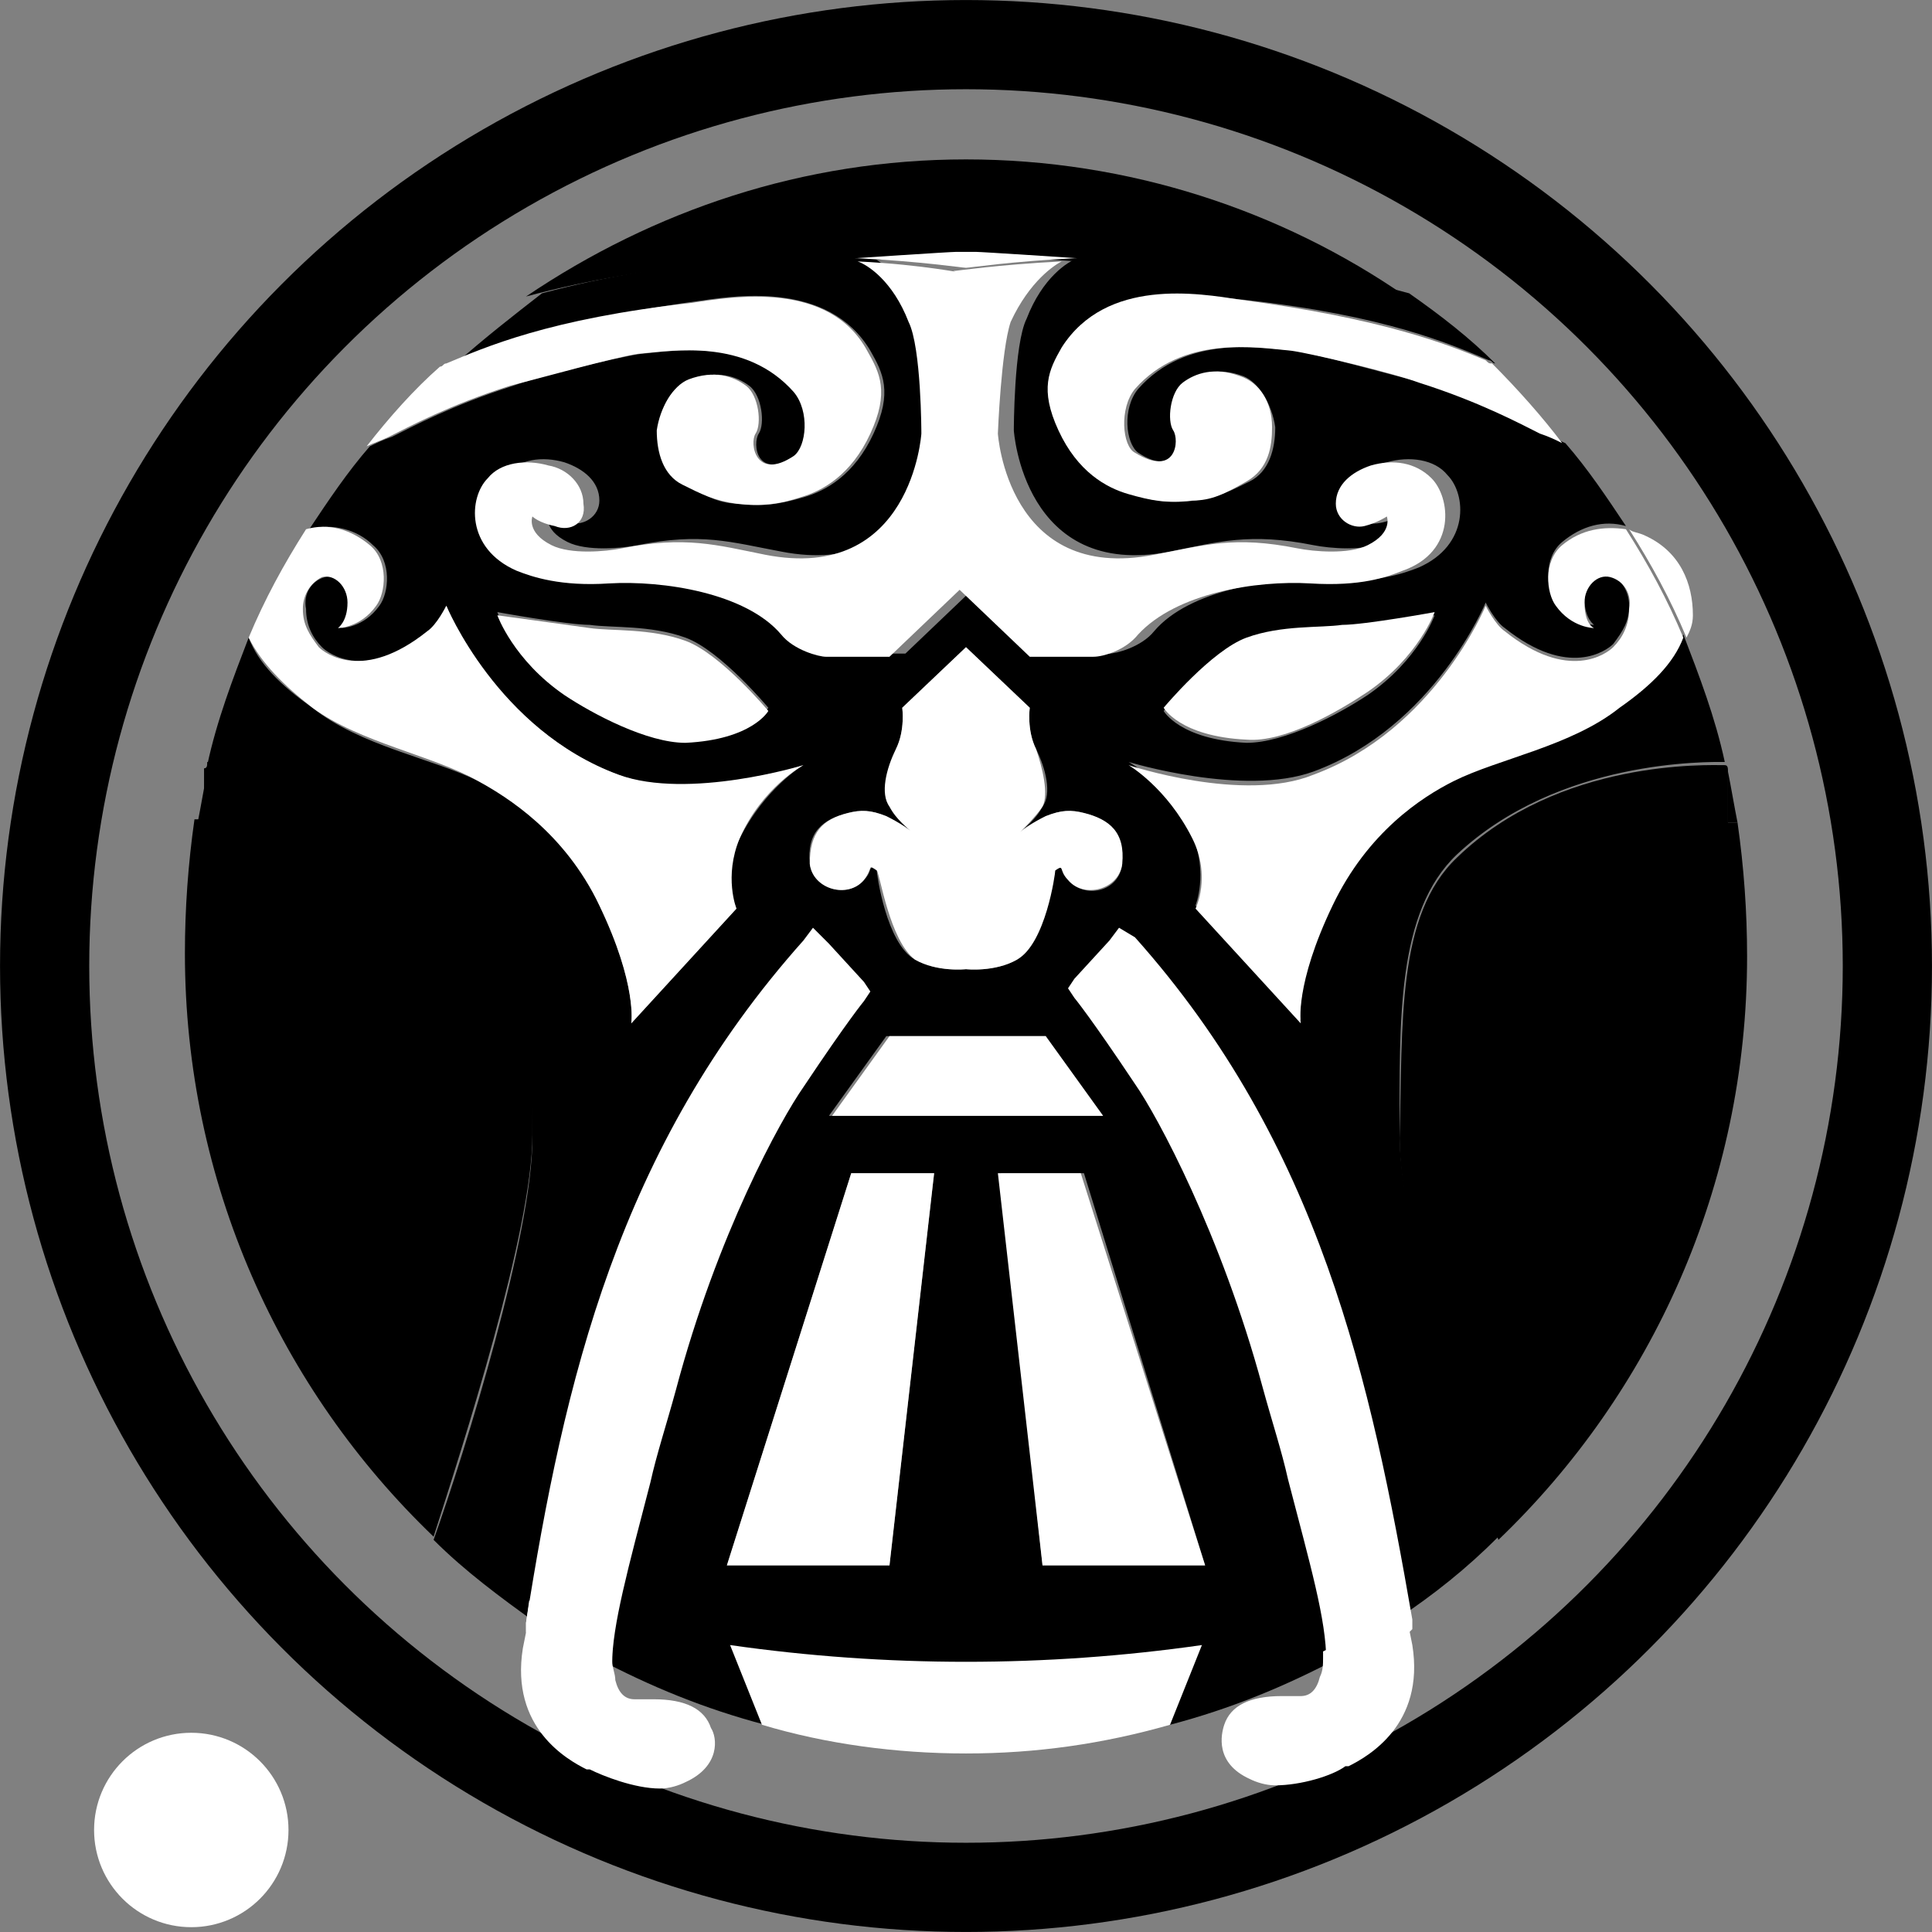 <?xml version="1.0" encoding="utf-8"?>
<!-- Generator: Adobe Illustrator 18.0.0, SVG Export Plug-In . SVG Version: 6.00 Build 0)  -->
<!DOCTYPE svg PUBLIC "-//W3C//DTD SVG 1.1//EN" "http://www.w3.org/Graphics/SVG/1.1/DTD/svg11.dtd">
<svg version="1.1" id="Layer_1" xmlns="http://www.w3.org/2000/svg" xmlns:xlink="http://www.w3.org/1999/xlink" x="0px" y="0px"
	 width="60.6px" height="60.6px" viewBox="0 0 60.6 60.6" enable-background="new 0 0 60.6 60.6" xml:space="preserve">
<rect x="0" y="0" width="60.6" height="60.6" fill="#808080" stroke="none"/>
<circle fill="none" stroke="#000000" stroke-width="2.798" stroke-miterlimit="10" cx="30.3" cy="30.3" r="28.9"/>
<g>
	<path fill="none" d="M6.5,24.2c0-0.1,0-0.2,0.1-0.2c0,0-0.1,0-0.1,0L6.5,24.2z"/>
	<path fill="none" d="M54.2,24C54.2,24,54.1,24,54.2,24c0,0.1,0,0.2,0,0.2L54.2,24z"/>
	<path d="M54.2,24.2c0-0.1,0-0.2-0.1-0.2c-0.5,0-5.2-0.2-8.4,2.9c-1.9,1.8-1.7,5.2-1.8,8.8c0,3,2.1,9.8,3.1,12.6
		c4.8-4.6,7.8-11.1,7.8-18.3c0-1.4-0.1-2.8-0.3-4.2l-0.3,0L54.2,24.2z"/>
	<path d="M14.9,26.8c-3.2-3-7.9-2.9-8.4-2.9c0,0.1,0,0.2-0.1,0.2l0,1.6l-0.3,0c-0.2,1.4-0.3,2.8-0.3,4.2c0,7.2,3,13.7,7.8,18.3
		c0.9-2.8,3.1-9.6,3.1-12.6C16.7,32,16.8,28.7,14.9,26.8z"/>
	<path d="M26.9,8.2c-0.1,0-0.1,0-0.1,0s3-0.2,3.2-0.2c0.2,0,0.3,0,0.3,0v0h0h0v0c0,0,0.1,0,0.3,0c0.2,0,3.2,0.2,3.2,0.2s0,0-0.1,0
		c2.6-0.1,6.3,0,10.4,1.1C40.2,6.6,35.4,5,30.3,5s-9.8,1.6-13.8,4.3C20.6,8.2,24.3,8.1,26.9,8.2z"/>
	<path d="M54.2,25.8l0.3,0c-0.1-0.5-0.2-1.1-0.3-1.6L54.2,25.8z"/>
	<path d="M6.5,24.2c-0.1,0.5-0.2,1.1-0.3,1.6l0.3,0L6.5,24.2z"/>
	<path d="M25.5,29.7l1.1,1.2c0,0-0.5,0.5-1.9,2.7c-0.8,1.3-2.8,5-4,9.7c-1.2,4.4-2.1,6.9-2,8.7c1.7,0.9,3.4,1.6,5.3,2.1h12.7
		c1.9-0.5,3.6-1.2,5.3-2.1c0-1.7-0.8-4.3-2-8.7c-1.2-4.7-3.2-8.4-4-9.7c-1.4-2.2-1.9-2.7-1.9-2.7l1.1-1.2c5.8,6.4,7.4,13.6,8.6,21.1
		c1.2-0.8,2.2-1.6,3.2-2.6c-0.9-2.8-3.1-9.6-3.1-12.6c0-3.6-0.1-7,1.8-8.8c3.2-3,7.9-2.9,8.4-2.9c-0.3-1.4-0.8-2.7-1.3-4
		c-0.3,0.8-1,1.5-2,2.2c-1.5,1.1-3.8,1.5-5.2,2.3c-0.9,0.5-2.7,1.6-3.8,3.9c-1.2,2.5-1,3.7-1,3.7l-3.3-3.6c0,0,0.4-1-0.1-2.2
		c-0.7-1.6-2-2.3-2-2.3s3.6,1.1,5.8,0.3c3.8-1.4,5.4-5.3,5.4-5.3s0.3,0.6,0.6,0.8c2,1.6,3.2,0.7,3.4,0.5c0.3-0.4,0.5-0.7,0.5-1.2
		c0-0.4-0.2-0.8-0.6-1c-0.4-0.1-0.8,0.3-0.8,0.8c0,0.6,0.3,0.8,0.3,0.8s-0.7,0-1.2-0.7c-0.3-0.4-0.4-1.4,0.2-1.9
		c0.6-0.5,1.3-0.7,2-0.5c-0.6-0.9-1.2-1.8-1.9-2.6c-0.2-0.1-0.5-0.2-0.7-0.3c-0.6-0.3-1.9-1-3.8-1.6c-0.8-0.2-3.3-0.9-4-1
		c-1.1-0.1-3.4-0.5-4.9,1.2c-0.5,0.6-0.4,1.7,0,2c1.2,0.8,1.4-0.4,1.2-0.7c-0.2-0.3-0.1-1.2,0.3-1.5c0.4-0.3,1-0.5,1.8-0.2
		c0.5,0.2,0.9,0.9,1,1.6c0,0.7-0.2,1.4-0.8,1.7s-1,0.5-1.7,0.6c-0.8,0.1-1.4,0-2-0.2c-0.7-0.2-1.6-0.7-2.2-2
		c-0.6-1.3-0.3-1.9,0.1-2.6c1.3-2.2,4.3-1.6,5.6-1.5c4.5,0.5,6.5,1.4,7.7,1.9c0.1,0,0.1,0.1,0.2,0.1c-0.8-0.8-1.7-1.5-2.7-2.2
		c-4-1.1-7.8-1.2-10.4-1.1c-0.3,0.1-1.1,0.6-1.6,1.9c-0.4,0.8-0.4,3.5-0.4,3.5s0.3,4.7,4.9,3.8c1.5-0.3,2.5-0.6,4.5-0.2
		c0.5,0.1,1.6,0.2,2.2-0.1c0.8-0.4,0.6-0.9,0.6-0.9s-0.2,0.2-0.7,0.3s-1-0.1-0.9-0.7c0-0.6,0.5-1.1,1.1-1.2c0.7-0.2,1.5-0.1,1.9,0.4
		c0.6,0.6,0.7,2.2-0.9,2.9c-0.5,0.2-1.4,0.5-2.9,0.4c-1.7-0.1-4.3,0.3-5.4,1.6c-0.4,0.5-1.2,0.7-1.4,0.7c-0.3,0-2,0-2,0l-2.2-2.1
		l-2.2,2.1c0,0-1.7,0-2,0c-0.3,0-1-0.2-1.4-0.7c-1.2-1.3-3.7-1.7-5.4-1.6c-1.6,0.1-2.4-0.2-2.9-0.4c-1.7-0.6-1.5-2.3-0.9-2.9
		c0.5-0.5,1.2-0.6,1.9-0.4c0.6,0.2,1.1,0.6,1.1,1.2c0,0.5-0.5,0.8-0.9,0.7c-0.5-0.2-0.7-0.3-0.7-0.3s-0.2,0.5,0.6,0.9
		c0.6,0.3,1.7,0.2,2.2,0.1c2-0.4,2.9-0.1,4.5,0.2c4.6,0.9,4.9-3.8,4.9-3.8s-0.1-2.6-0.4-3.5c-0.6-1.3-1.4-1.8-1.6-1.9
		c-2.6-0.1-6.3,0-10.4,1.1c-0.9,0.7-1.8,1.4-2.7,2.2c0.1,0,0.1,0,0.2-0.1c1.2-0.5,3.2-1.3,7.7-1.9C23,9.3,26,8.8,27.3,11
		c0.4,0.7,0.7,1.3,0.1,2.6c-0.6,1.3-1.5,1.8-2.2,2c-0.7,0.2-1.2,0.3-2,0.2c-0.6,0-1-0.2-1.7-0.6s-0.8-1.1-0.8-1.7
		c0-0.8,0.4-1.4,1-1.6c0.8-0.3,1.4-0.1,1.8,0.2c0.4,0.3,0.5,1.2,0.3,1.5c-0.2,0.3-0.1,1.5,1.2,0.7c0.4-0.2,0.5-1.4,0-2
		c-1.5-1.7-3.8-1.3-4.9-1.2c-0.7,0.1-3.2,0.7-4,1c-1.9,0.6-3.2,1.3-3.8,1.6c-0.3,0.1-0.5,0.2-0.7,0.3c-0.7,0.8-1.3,1.7-1.9,2.6
		c0.7-0.2,1.5,0,2,0.5c0.6,0.5,0.5,1.5,0.2,1.9c-0.5,0.7-1.2,0.7-1.2,0.7s0.3-0.1,0.3-0.8c0-0.5-0.4-0.9-0.8-0.8
		c-0.4,0.1-0.7,0.5-0.6,1c0,0.5,0.2,0.9,0.5,1.2c0.2,0.2,1.4,1.1,3.4-0.5C13.7,19.6,14,19,14,19s1.6,3.9,5.4,5.3
		c2.3,0.9,5.8-0.3,5.8-0.3s-1.2,0.7-2,2.3c-0.6,1.2-0.1,2.2-0.1,2.2l-3.3,3.6c0,0,0.2-1.2-1-3.7C17.8,26.1,16,25,15,24.5
		c-1.4-0.7-3.7-1.1-5.2-2.3c-1-0.7-1.7-1.4-2-2.2c-0.5,1.3-1,2.6-1.3,4c0.5,0,5.2-0.2,8.4,2.9c1.9,1.8,1.7,5.2,1.8,8.8
		c0,3-2.1,9.8-3.1,12.6c1,1,2.1,1.8,3.2,2.6C18.2,43.3,19.7,36.2,25.5,29.7z M39.1,20.1c1.1-0.4,2.3-0.3,3-0.4
		c0.7-0.1,2.9-0.4,2.9-0.4s-0.5,1.4-2.1,2.5c-0.9,0.6-2.6,1.5-3.8,1.5c-2.1-0.1-2.6-1-2.6-1S38,20.5,39.1,20.1z M21.5,23.2
		c-1.2,0.1-2.9-0.9-3.8-1.5c-1.6-1.1-2.1-2.5-2.1-2.5s2.2,0.4,2.9,0.4c0.7,0.1,1.9,0,3,0.4c1.1,0.4,2.6,2.2,2.6,2.2
		S23.6,23.1,21.5,23.2z M27.9,49.1h-5.1l3.9-12.3h2.6L27.9,49.1z M37.8,49.1h-5.1l-1.3-12.3h2.6L37.8,49.1z M34.6,35h-4.3h0h-4.3
		l1.8-2.5h2.5h0h2.5L34.6,35z M26.6,25.5c0.4-0.1,0.7-0.1,1.2,0.1c0.4,0.2,0.7,0.4,0.8,0.5c-0.1-0.1-0.5-0.5-0.7-0.8
		c-0.2-0.4,0-1.2,0.2-1.8c0.3-0.6,0.2-1.3,0.2-1.3l2-1.9v0l0,0l0,0v0l2,1.9c0,0-0.1,0.7,0.2,1.3c0.3,0.6,0.5,1.4,0.2,1.8
		c-0.2,0.4-0.6,0.7-0.7,0.8c0.1-0.1,0.4-0.3,0.8-0.5c0.5-0.2,0.8-0.2,1.2-0.1c0.8,0.2,1.2,0.6,1.2,1.6c-0.1,0.9-1.2,1.1-1.7,0.5
		c-0.3-0.4-0.1-0.5-0.4-0.3c-0.1,0.1-0.4,2.2-1.2,2.8c-0.7,0.4-1.6,0.3-1.6,0.3c0,0-0.9,0.1-1.6-0.3c-0.9-0.5-1.2-2.7-1.2-2.8
		c-0.3-0.2-0.1,0-0.4,0.3c-0.5,0.6-1.6,0.3-1.7-0.5C25.3,26.1,25.8,25.7,26.6,25.5z"/>
	<path fill="#FFFFFF" d="M39.1,23.2c1.2,0.1,2.9-0.9,3.8-1.5c1.6-1.1,2.1-2.5,2.1-2.5s-2.2,0.4-2.9,0.4c-0.7,0.1-1.9,0-3,0.4
		c-1.1,0.4-2.6,2.2-2.6,2.2S37,23.1,39.1,23.2z"/>
	<g>
		<path fill="#FFFFFF" d="M40.1,55.7c-0.3,0-0.5,0-0.7-0.1c-0.9-0.5-0.9-1.1-0.7-1.5c0.3-0.7,1.3-0.7,1.6-0.7c0.2,0,0.3,0,0.4,0
			l0.2,0c0.4,0,0.7-0.2,0.8-0.7c0-0.2,0.1-0.4,0.1-0.7l0-0.1l0.1-0.1c0.6-0.3,1.2-0.7,1.8-1.1l0.3-0.2l0.2,1
			c0.4,2.3-1.2,3.2-1.8,3.6C41.8,55.4,40.9,55.7,40.1,55.7z"/>
		<g>
			<path fill="#FFFFFF" d="M43.8,50.9c0,0.2,0.1,0.5,0.1,0.7c0.4,2.3-1.3,3.1-1.8,3.4c-0.4,0.2-1.3,0.5-2,0.5c-0.2,0-0.4,0-0.6-0.1
				c-0.4-0.2-0.9-0.6-0.6-1.2c0.2-0.5,0.9-0.6,1.4-0.6c0.2,0,0.5,0,0.6,0c0.3,0,0.9-0.1,1-0.9c0-0.2,0.1-0.5,0.1-0.7
				C42.6,51.6,43.2,51.3,43.8,50.9 M44.1,50.2l-0.6,0.4c-0.6,0.4-1.2,0.8-1.8,1.1l-0.2,0.1l0,0.2c0,0.2,0,0.4-0.1,0.6
				c-0.1,0.4-0.3,0.6-0.6,0.6c0,0-0.1,0-0.2,0c-0.1,0-0.3,0-0.4,0c-1,0-1.6,0.3-1.8,0.9c-0.1,0.3-0.3,1.2,0.8,1.7
				c0.2,0.1,0.5,0.2,0.8,0.2c0.8,0,1.8-0.3,2.2-0.6l0.1,0c0.6-0.3,2.4-1.3,2-3.8l-0.1-0.5l0-0.3L44.1,50.2L44.1,50.2z"/>
		</g>
	</g>
	<g>
		<path fill="#FFFFFF" d="M41.7,52c0-1.3-0.5-3-1.2-5.7c-0.2-0.9-0.5-1.8-0.8-2.9c-1.2-4.4-3-8.1-4-9.6c-1.4-2.1-1.9-2.7-1.9-2.7
			l-0.1-0.1l1.4-1.5l0.2,0.2c5.8,6.5,7.4,13.7,8.7,21.3l0,0.1l-0.1,0.1c-0.6,0.4-1.2,0.8-1.8,1.1l-0.3,0.2L41.7,52z"/>
		<g>
			<path fill="#FFFFFF" d="M35.1,29.7c5.8,6.4,7.4,13.6,8.6,21.1c-0.6,0.4-1.2,0.8-1.8,1.1c0-1.7-0.8-4.3-2-8.7
				c-1.2-4.7-3.2-8.4-4-9.7c-1.4-2.2-1.9-2.7-1.9-2.7L35.1,29.7 M35.1,29.1l-0.3,0.4l-1.1,1.2l-0.2,0.3l0.2,0.3c0,0,0.5,0.6,1.9,2.7
				c0.7,1,2.7,4.7,4,9.5c0.3,1.1,0.6,2,0.8,2.9c0.7,2.7,1.2,4.4,1.2,5.7l0,0.7l0.7-0.4c0.6-0.3,1.2-0.7,1.8-1.1l0.2-0.2l0-0.3
				c-1.3-7.5-2.9-14.9-8.7-21.4L35.1,29.1L35.1,29.1z"/>
		</g>
	</g>
	<path fill="#FFFFFF" d="M51.6,16.8c-0.2-0.1-0.4-0.1-0.5-0.2c0.7,1.1,1.3,2.2,1.8,3.4c0.1-0.2,0.2-0.4,0.2-0.7
		C53.1,18.3,52.7,17.3,51.6,16.8z"/>
	<path fill="#FFFFFF" d="M49,17.1c-0.6,0.5-0.5,1.5-0.2,1.9c0.5,0.7,1.2,0.7,1.2,0.7s-0.3-0.1-0.3-0.8c0-0.5,0.4-0.9,0.8-0.8
		c0.4,0.1,0.7,0.5,0.6,1c0,0.5-0.2,0.9-0.5,1.2c-0.2,0.2-1.4,1.1-3.4-0.5c-0.3-0.2-0.6-0.8-0.6-0.8s-1.6,3.9-5.4,5.3
		C39,25.2,35.4,24,35.4,24s1.2,0.7,2,2.3c0.6,1.2,0.1,2.2,0.1,2.2l3.3,3.6c0,0-0.2-1.2,1-3.7c1.1-2.3,2.8-3.4,3.8-3.9
		c1.4-0.7,3.7-1.1,5.2-2.3c1-0.7,1.7-1.4,2-2.2c-0.5-1.2-1.1-2.3-1.8-3.4C50.3,16.5,49.6,16.6,49,17.1z"/>
	<path fill="#FFFFFF" d="M46.8,11.4c-0.1,0-0.1,0-0.2-0.1c-1.2-0.5-3.2-1.3-7.7-1.9c-1.3-0.2-4.2-0.7-5.6,1.5
		c-0.4,0.7-0.7,1.3-0.1,2.6c0.6,1.3,1.5,1.8,2.2,2c0.7,0.2,1.2,0.3,2,0.2c0.6,0,1-0.2,1.7-0.6s0.8-1.1,0.8-1.7c0-0.8-0.4-1.4-1-1.6
		c-0.8-0.3-1.4-0.1-1.8,0.2c-0.4,0.3-0.5,1.2-0.3,1.5c0.2,0.3,0.1,1.5-1.2,0.7c-0.4-0.2-0.5-1.4,0-2c1.5-1.7,3.8-1.3,4.9-1.2
		c0.7,0.1,3.2,0.7,4,1c1.9,0.6,3.2,1.3,3.8,1.6c0.3,0.1,0.5,0.2,0.7,0.3C48.4,13.1,47.6,12.2,46.8,11.4z"/>
	<polygon fill="#FFFFFF" points="31.3,36.8 32.7,49.1 37.8,49.1 33.9,36.8 	"/>
	<path fill="#FFFFFF" d="M30.6,7.9c-0.2,0-0.3,0-0.3,0v0h0h0v0c0,0-0.1,0-0.3,0c-0.2,0-3.2,0.2-3.2,0.2s0,0,0.1,0
		c2,0.1,3.3,0.3,3.4,0.3c0.1,0,1.4-0.2,3.4-0.3c0.1,0,0.1,0,0.1,0S30.8,7.9,30.6,7.9z"/>
	<path fill="#FFFFFF" d="M26.9,8.2c0.3,0.1,1.1,0.6,1.6,1.9c0.4,0.8,0.4,3.5,0.4,3.5s-0.3,4.7-4.9,3.8c-1.5-0.3-2.5-0.6-4.5-0.2
		c-0.5,0.1-1.6,0.2-2.2-0.1c-0.8-0.4-0.6-0.9-0.6-0.9s0.2,0.2,0.7,0.3c0.5,0.2,1-0.1,0.9-0.7c0-0.6-0.5-1.1-1.1-1.2
		c-0.7-0.2-1.5-0.1-1.9,0.4c-0.6,0.6-0.7,2.2,0.9,2.9c0.5,0.2,1.4,0.5,2.9,0.4c1.7-0.1,4.3,0.3,5.4,1.6c0.4,0.5,1.2,0.7,1.4,0.7
		c0.3,0,2,0,2,0l2.2-2.1l2.2,2.1c0,0,1.7,0,2,0c0.3,0,1-0.2,1.4-0.7c1.2-1.3,3.7-1.7,5.4-1.6c1.6,0.1,2.4-0.2,2.9-0.4
		c1.7-0.6,1.5-2.3,0.9-2.9c-0.5-0.5-1.2-0.6-1.9-0.4c-0.6,0.2-1.1,0.6-1.1,1.2c0,0.5,0.5,0.8,0.9,0.7s0.7-0.3,0.7-0.3
		s0.2,0.5-0.6,0.9c-0.6,0.3-1.7,0.2-2.2,0.1c-2-0.4-2.9-0.1-4.5,0.2c-4.6,0.9-4.9-3.8-4.9-3.8s0.1-2.6,0.4-3.5
		c0.6-1.3,1.4-1.8,1.6-1.9c-2,0.1-3.3,0.3-3.4,0.3C30.3,8.6,29,8.3,26.9,8.2z"/>
	<path fill="#FFFFFF" d="M27.1,27.6c0.3-0.4,0.1-0.5,0.4-0.3c0.1,0.1,0.4,2.2,1.2,2.8c0.7,0.4,1.6,0.3,1.6,0.3c0,0,0.9,0.1,1.6-0.3
		c0.9-0.5,1.2-2.7,1.2-2.8c0.3-0.2,0.1,0,0.4,0.3c0.5,0.6,1.6,0.3,1.7-0.5c0.1-1-0.4-1.4-1.2-1.6c-0.4-0.1-0.7-0.1-1.2,0.1
		c-0.4,0.2-0.7,0.4-0.8,0.5c0.1-0.1,0.5-0.5,0.7-0.8c0.2-0.4,0-1.2-0.2-1.8c-0.3-0.6-0.2-1.3-0.2-1.3l-2-1.9v0l0,0l0,0v0l-2,1.9
		c0,0,0.1,0.7-0.2,1.3c-0.3,0.6-0.5,1.4-0.2,1.8c0.2,0.4,0.6,0.7,0.7,0.8c-0.1-0.1-0.4-0.3-0.8-0.5c-0.5-0.2-0.8-0.2-1.2-0.1
		c-0.8,0.2-1.2,0.6-1.2,1.6C25.5,27.9,26.6,28.2,27.1,27.6z"/>
	<path fill="#FFFFFF" d="M21.5,20.1c-1.1-0.4-2.3-0.3-3-0.4c-0.7-0.1-2.9-0.4-2.9-0.4s0.5,1.4,2.1,2.5c0.9,0.6,2.6,1.5,3.8,1.5
		c2.1-0.1,2.6-1,2.6-1S22.6,20.5,21.5,20.1z"/>
	<g>
		<path fill="#FFFFFF" d="M20.5,55.7c-0.8,0-1.7-0.3-2.1-0.5c-0.7-0.4-2.3-1.3-1.9-3.6l0.2-1l0.3,0.2c0.6,0.4,1.2,0.8,1.8,1.1
			l0.1,0.1l0,0.1c0,0.3,0,0.5,0.1,0.7c0.1,0.5,0.4,0.7,0.8,0.7l0.2,0c0.1,0,0.3,0,0.4,0c0.3,0,1.3,0,1.6,0.7c0.1,0.3,0.2,1-0.7,1.5
			C21,55.6,20.8,55.7,20.5,55.7L20.5,55.7z"/>
		<g>
			<path fill="#FFFFFF" d="M16.9,50.9c0.6,0.4,1.2,0.8,1.8,1.1c0,0.3,0,0.5,0.1,0.7c0.2,0.8,0.7,0.9,1,0.9c0.1,0,0.3,0,0.6,0
				c0.5,0,1.2,0.1,1.4,0.6c0.2,0.6-0.2,1-0.6,1.2c-0.2,0.1-0.4,0.1-0.6,0.1c-0.7,0-1.6-0.3-2-0.5c-0.5-0.3-2.2-1.1-1.8-3.4
				C16.8,51.4,16.8,51.1,16.9,50.9 M16.6,50.2l-0.1,0.7l0,0.3l-0.1,0.5c-0.4,2.5,1.4,3.5,2,3.8l0.1,0c0.4,0.2,1.4,0.6,2.2,0.6
				c0.3,0,0.6-0.1,0.8-0.2c1.1-0.5,1-1.4,0.8-1.7c-0.2-0.6-0.8-0.9-1.8-0.9c-0.2,0-0.3,0-0.4,0c-0.1,0-0.1,0-0.2,0
				c-0.3,0-0.5-0.2-0.6-0.6c0-0.2-0.1-0.4-0.1-0.6l0-0.2l-0.2-0.1c-0.6-0.3-1.2-0.7-1.8-1.1L16.6,50.2L16.6,50.2z"/>
		</g>
	</g>
	<g>
		<path fill="#FFFFFF" d="M18.6,52.2c-0.6-0.3-1.2-0.7-1.8-1.1L16.6,51l0-0.1c1.3-7.5,2.9-14.8,8.7-21.3l0.2-0.2l1.4,1.5l-0.1,0.1
			c0,0-0.5,0.6-1.9,2.7c-1,1.5-2.8,5.2-4,9.6c-0.3,1.1-0.6,2-0.8,2.9c-0.7,2.7-1.2,4.5-1.2,5.7l0,0.4L18.6,52.2z"/>
		<g>
			<path fill="#FFFFFF" d="M25.5,29.7l1.1,1.2c0,0-0.5,0.5-1.9,2.7c-0.8,1.3-2.8,5-4,9.7c-1.2,4.4-2.1,6.9-2,8.7
				c-0.6-0.3-1.2-0.7-1.8-1.1C18.2,43.3,19.7,36.2,25.5,29.7 M25.5,29.1l-0.3,0.4c-5.8,6.5-7.5,13.8-8.7,21.4l0,0.3l0.2,0.2
				c0.6,0.4,1.2,0.8,1.8,1.1l0.7,0.4l0-0.7c0-1.2,0.5-3,1.2-5.7c0.2-0.9,0.5-1.8,0.8-2.9c1.3-4.9,3.3-8.5,4-9.5
				c1.4-2.1,1.9-2.7,1.9-2.7l0.2-0.3l-0.2-0.3l-1.1-1.2L25.5,29.1L25.5,29.1z"/>
		</g>
	</g>
	<polygon fill="#FFFFFF" points="30.3,32.5 30.3,32.5 27.9,32.5 26.1,35 30.3,35 30.3,35 34.6,35 32.8,32.5 	"/>
	<path fill="#FFFFFF" d="M9.8,22.2c1.5,1.1,3.8,1.5,5.2,2.3c0.9,0.5,2.7,1.6,3.8,3.9c1.2,2.5,1,3.7,1,3.7l3.3-3.6c0,0-0.4-1,0.1-2.2
		c0.7-1.6,2-2.3,2-2.3s-3.6,1.1-5.8,0.3C15.6,22.9,14,19,14,19s-0.3,0.6-0.6,0.8c-2,1.6-3.2,0.7-3.4,0.5c-0.3-0.4-0.5-0.7-0.5-1.2
		c0-0.4,0.2-0.8,0.6-1c0.4-0.1,0.8,0.3,0.8,0.8c0,0.6-0.3,0.8-0.3,0.8s0.7,0,1.2-0.7c0.3-0.4,0.4-1.4-0.2-1.9
		c-0.6-0.5-1.3-0.7-2-0.5c-0.7,1.1-1.3,2.2-1.8,3.4C8.2,20.8,8.9,21.5,9.8,22.2z"/>
	<path fill="#FFFFFF" d="M11.5,14c0.2-0.1,0.5-0.2,0.7-0.3c0.6-0.3,1.9-1,3.8-1.6c0.8-0.2,3.3-0.9,4-1c1.1-0.1,3.4-0.5,4.9,1.2
		c0.5,0.6,0.4,1.7,0,2c-1.2,0.8-1.4-0.4-1.2-0.7c0.2-0.3,0.1-1.2-0.3-1.5c-0.4-0.3-1-0.5-1.8-0.2c-0.5,0.2-0.9,0.9-1,1.6
		c0,0.7,0.2,1.4,0.8,1.7s1,0.5,1.7,0.6c0.8,0.1,1.4,0,2-0.2c0.7-0.2,1.6-0.7,2.2-2c0.6-1.3,0.3-1.9-0.1-2.6C26,8.8,23,9.3,21.7,9.5
		c-4.5,0.5-6.5,1.4-7.7,1.9c-0.1,0-0.1,0.1-0.2,0.1C13,12.2,12.2,13.1,11.5,14z"/>
	<polygon fill="#FFFFFF" points="22.8,49.1 27.9,49.1 29.3,36.8 26.7,36.8 	"/>
	<path fill="#FFFFFF" d="M22.9,51.6L22.9,51.6l1,2.5c2,0.6,4.2,0.9,6.4,0.9s4.3-0.3,6.4-0.9l1-2.5l0,0
		C32.8,52.3,27.8,52.3,22.9,51.6z"/>
	<circle fill="#FFFFFF" stroke="#FFFFFF" stroke-width="1.498" stroke-miterlimit="10" cx="6" cy="57.4" r="2.3"/>
</g>
</svg>
